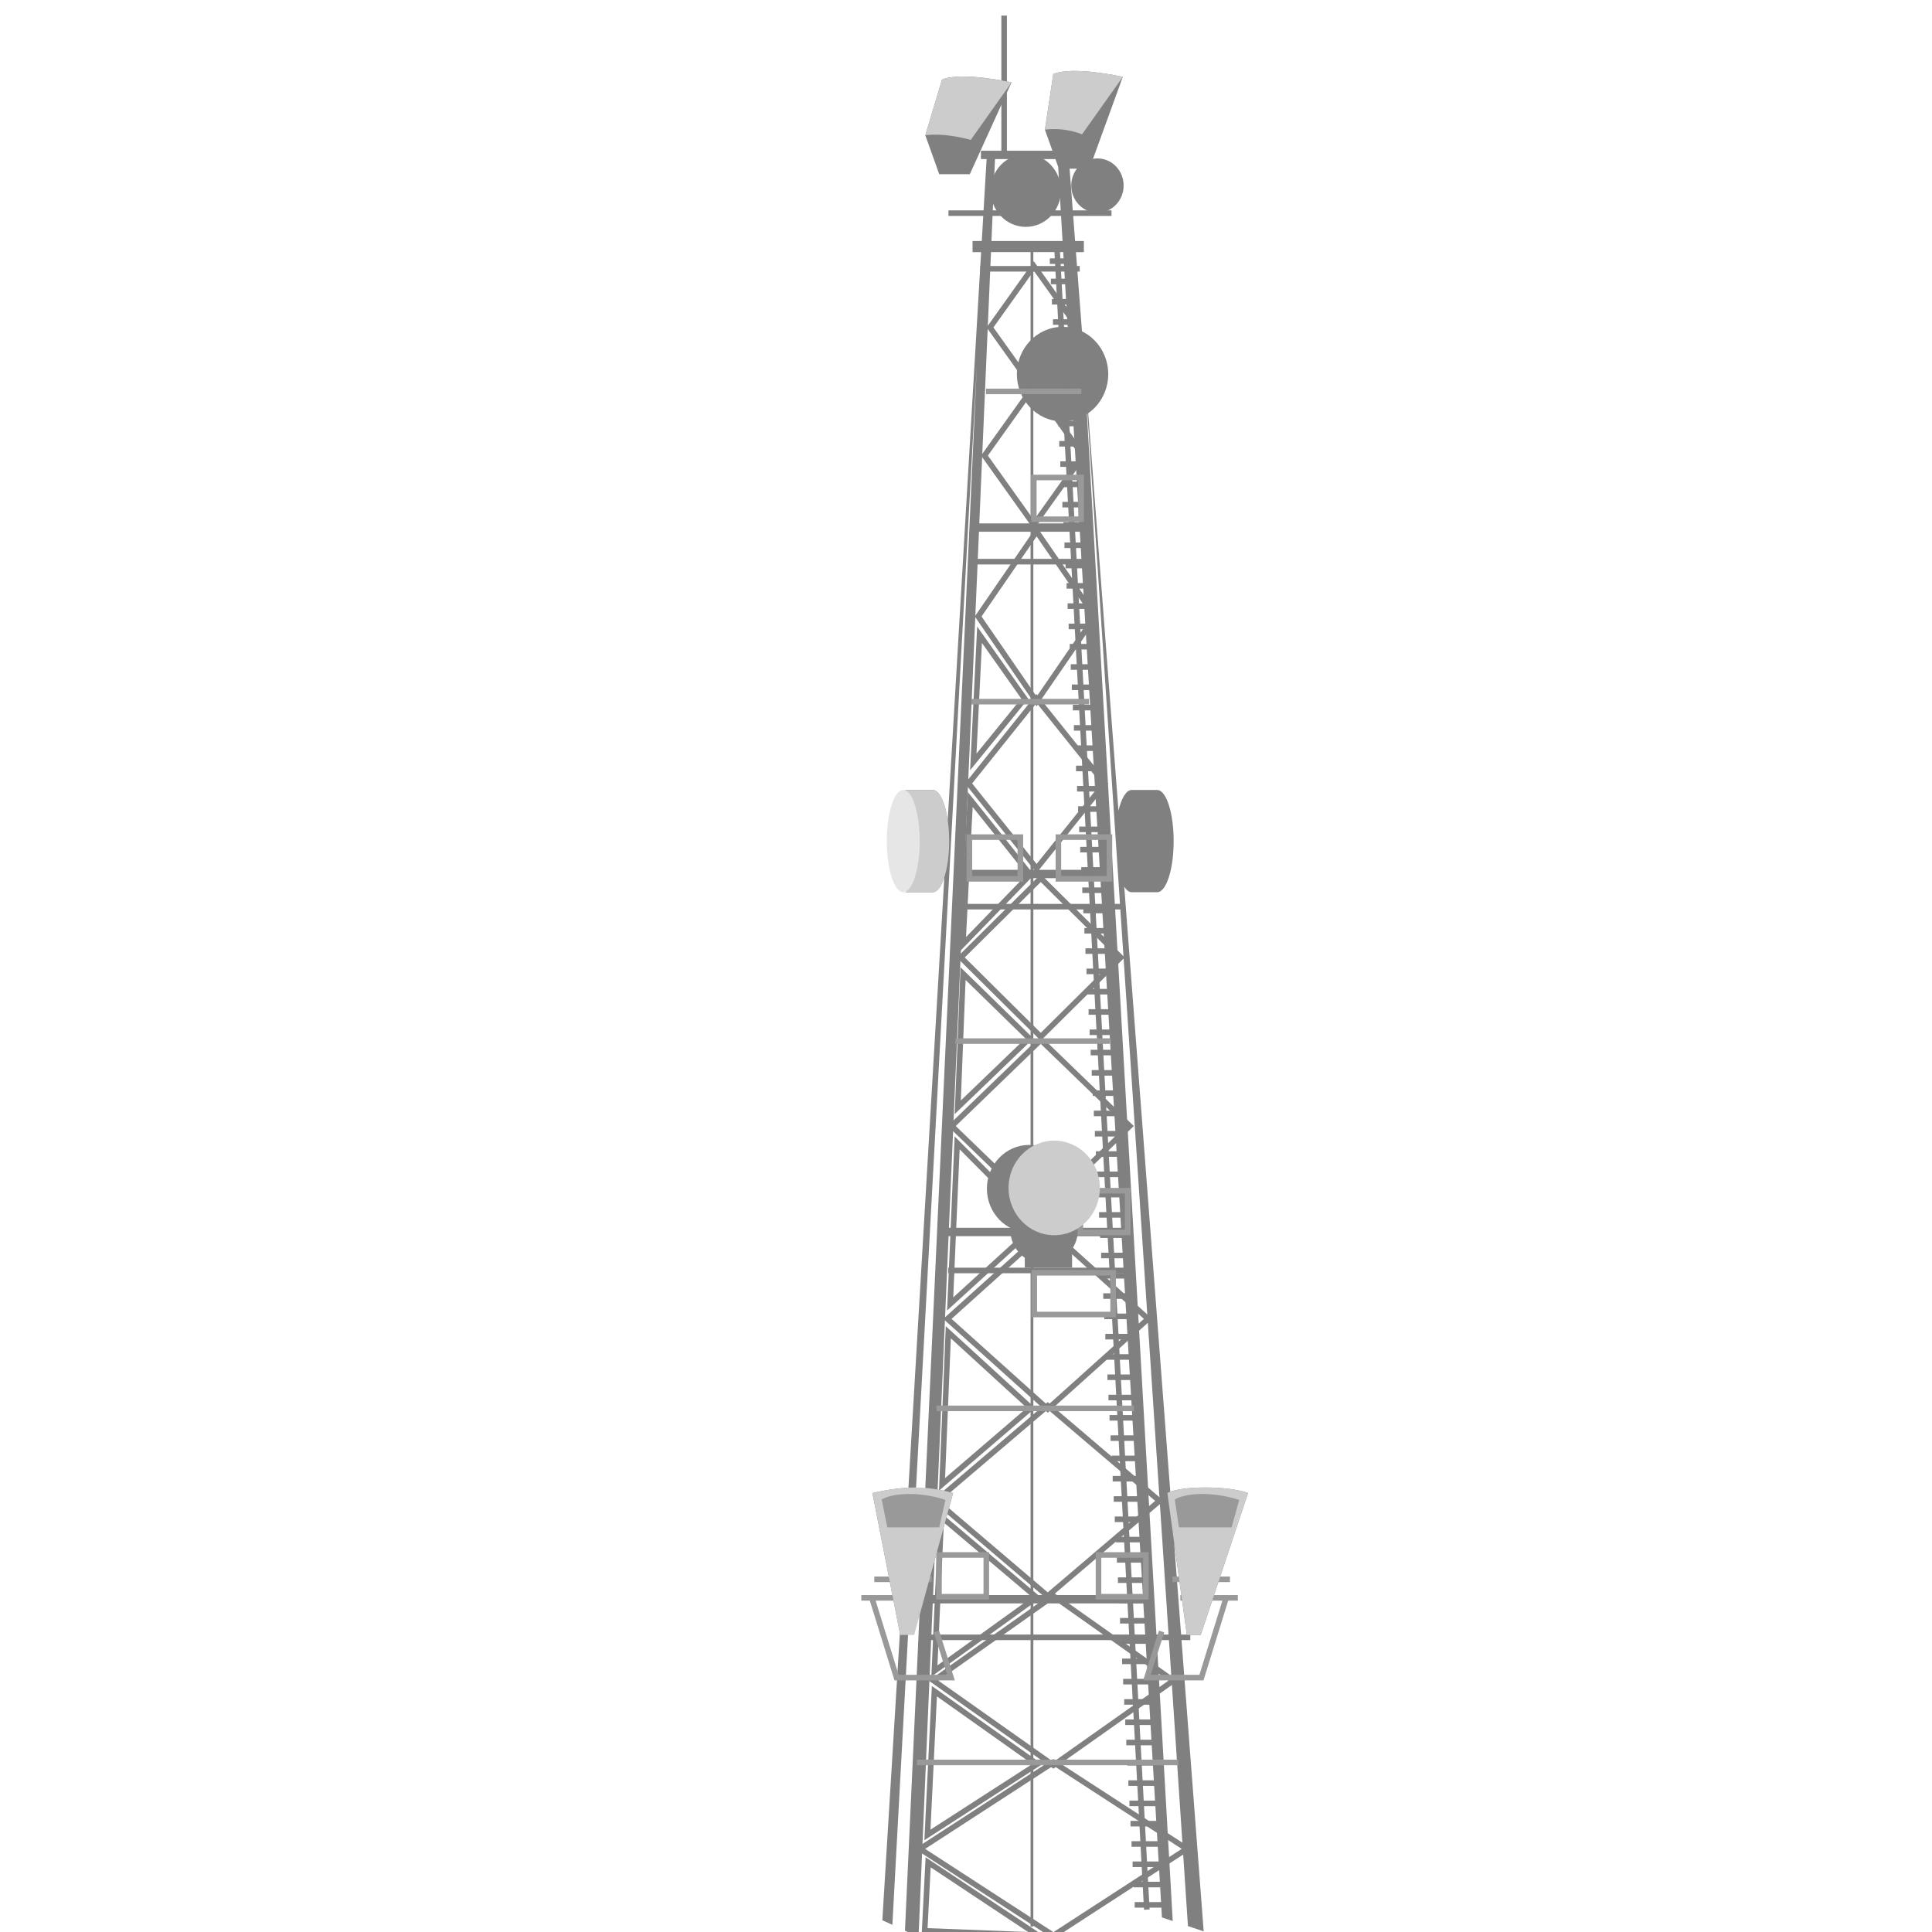 <svg version="1.1" id="Layer_1" xmlns="http://www.w3.org/2000/svg" xmlns:xlink="http://www.w3.org/1999/xlink" x="0px" y="0px" viewBox="0 0 100 100" xml:space="preserve"><desc>Copyright Opto 22</desc> 
<g>
<g id="shape">
	<ellipse fill="#808080" cx="53.096" cy="9.86" rx="1.818" ry="1.883"></ellipse>
	<ellipse fill="#808080" cx="54.998" cy="19.365" rx="2.364" ry="2.448"></ellipse>
	<path fill="#808080" d="M61.431,84.625h0.72l2.448-7.345c0,0-0.672-0.288-2.208-0.288c-1.051,0-1.584,0.135-1.817,0.22
		l-2.383-31.318c0.115,0.182,0.245,0.287,0.383,0.287h1.323c0.47,0,0.851-1.185,0.851-2.646c0-1.461-0.381-2.646-0.851-2.646h-1.323
		c-0.28,0-0.528,0.423-0.683,1.073l-2.2-28.912h0.41v-0.576h-0.454l-0.285-3.744h1.027l1.728-4.753c0,0-2.592-0.576-3.6-0.144
		l-0.432,2.88l0.686,1.922l0.226,3.839h-3.679l0.186-4.311h-0.433l-0.254,4.311h-0.477v0.576h0.443l-1.73,29.408
		c-0.133-0.924-0.43-1.569-0.776-1.569h-1.323c-0.47,0-0.851,1.185-0.851,2.646c0,1.461,0.381,2.646,0.851,2.646h1.323
		c0.236,0,0.449-0.299,0.603-0.782l-1.859,31.603c-0.948,0.049-1.865,0.278-1.865,0.278l1.422,7.254l-0.908,14.857l0.519,0.239
		l4.378-80.812l-3.726,81.113l0.702,0.324l0.734-17.263h10.902l0.964,16.255l0.558,0.186l-4.59-80.615l5.377,80.877l0.815,0.272
		l-1.532-20.132L61.431,84.625z M58.119,3.976c0,0-2.592-0.576-3.6-0.144l-0.432,2.88 M51.294,13.049h3.738l0.833,14.042h-5.177
		L51.294,13.049z M59.155,82.561H48.297l0.076-1.779l0.961-3.502c0,0-0.322-0.101-0.802-0.183l0.566-13.114h8.956L59.155,82.561z
		 M58.028,63.551h-8.912l0.781-18.098h7.058L58.028,63.551z M56.929,45.021h-7.013l0.755-17.497h5.221L56.929,45.021z"></path>
	<path fill="#808080" d="M52.358,4.264c0,0-2.592-0.576-3.6-0.144l-0.864,2.88l0.72,2.016h1.584L52.358,4.264z"></path>
	<ellipse fill="#808080" cx="56.803" cy="9.604" rx="1.356" ry="1.404"></ellipse>
</g>
<g id="dark">
	<rect x="53.042" y="63.887" fill="#808080" width="2.448" height="1.728"></rect>
	<path fill="#808080" d="M53.654,36.559l-3.199-4.652l3.199-4.652l3.199,4.652L53.654,36.559z M50.805,31.908l2.85,4.144l2.85-4.144
		l-2.85-4.143L50.805,31.908z"></path>
	<path fill="#808080" d="M53.654,45.179l-3.706-4.628l3.706-4.628l3.706,4.628L53.654,45.179z M50.317,40.551l3.337,4.167
		l3.337-4.167l-3.337-4.167L50.317,40.551z"></path>
	<path fill="#808080" d="M53.51,20.373l-2.444-3.426l2.444-3.426l2.444,3.426L53.51,20.373z M51.42,16.948l2.09,2.93l2.09-2.93
		l-2.09-2.93L51.42,16.948z"></path>
	<path fill="#808080" d="M53.51,27.411l-2.731-3.829l2.731-3.828l2.731,3.828L53.51,27.411z M51.133,23.582l2.378,3.333l2.378-3.333
		L53.51,20.25L51.133,23.582z"></path>
	<path fill="#808080" d="M53.87,53.865l-4.344-4.307l4.344-4.307l4.344,4.307L53.87,53.865z M49.935,49.557l3.935,3.902l3.935-3.902
		l-3.935-3.902L49.935,49.557z"></path>
	<path fill="#808080" d="M53.87,62.935l-4.816-4.652l4.816-4.652l4.816,4.652L53.87,62.935z M49.469,58.283l4.401,4.252l4.401-4.252
		l-4.401-4.252L49.469,58.283z"></path>
	<path fill="#808080" d="M54.23,73.123l-5.409-4.859l5.409-4.859l5.409,4.859L54.23,73.123z M49.252,68.264l4.978,4.472l4.978-4.472
		l-4.978-4.472L49.252,68.264z"></path>
	<path fill="#808080" d="M54.23,82.798l-6.004-5.113l6.004-5.113l6.004,5.113L54.23,82.798z M48.671,77.685l5.56,4.735l5.56-4.735
		l-5.56-4.734L48.671,77.685z"></path>
	<ellipse fill="#808080" cx="53.269" cy="61.526" rx="2.187" ry="2.265"></ellipse>
	<rect x="53.342" y="12.761" fill="#808080" width="0.144" height="86.957"></rect>
	<rect x="49.082" y="65.615" fill="#808080" width="9.181" height="0.288"></rect>
	<path fill="#808080" d="M54.525,91.547l-6.452-4.557l6.452-4.557l6.452,4.557L54.525,91.547z M48.572,86.99l5.953,4.205
		l5.953-4.205l-5.953-4.205L48.572,86.99z"></path>
	<path fill="#808080" d="M54.525,100.35l-7.169-4.653l7.169-4.653l7.169,4.653L54.525,100.35z M47.885,95.698l6.64,4.309l6.64-4.309
		l-6.64-4.31L47.885,95.698z"></path>
	<rect x="48.061" y="84.604" fill="#808080" width="13.55" height="0.288"></rect>
	<rect x="49.298" y="46.785" fill="#808080" width="8.749" height="0.288"></rect>
	<rect x="50.378" y="28.927" fill="#808080" width="6.229" height="0.288"></rect>
	<rect x="50.738" y="13.769" fill="#808080" width="5.149" height="0.288"></rect>
	<rect x="49.094" y="10.889" fill="#808080" width="8.437" height="0.288"></rect>
	<circle fill="#808080" cx="54.044" cy="63.67" r="1.747"></circle>
	<g>
		<rect x="58.731" y="98.451" fill="#808080" width="1.764" height="0.288"></rect>
		<rect x="58.676" y="97.4" fill="#808080" width="1.756" height="0.288"></rect>
		<rect x="58.622" y="96.35" fill="#808080" width="1.748" height="0.288"></rect>
		<rect x="58.568" y="95.3" fill="#808080" width="1.74" height="0.288"></rect>
		<rect x="58.514" y="94.249" fill="#808080" width="1.732" height="0.288"></rect>
		<rect x="58.46" y="93.199" fill="#808080" width="1.724" height="0.288"></rect>
		<rect x="58.405" y="92.149" fill="#808080" width="1.716" height="0.288"></rect>
		<rect x="58.351" y="91.098" fill="#808080" width="1.708" height="0.288"></rect>
		<rect x="58.297" y="90.048" fill="#808080" width="1.7" height="0.288"></rect>
		<rect x="58.243" y="88.998" fill="#808080" width="1.692" height="0.288"></rect>
		<rect x="58.188" y="87.947" fill="#808080" width="1.684" height="0.288"></rect>
		<rect x="58.134" y="86.897" fill="#808080" width="1.676" height="0.288"></rect>
		<rect x="58.08" y="85.847" fill="#808080" width="1.668" height="0.288"></rect>
		<rect x="58.026" y="84.796" fill="#808080" width="1.66" height="0.288"></rect>
		<rect x="57.972" y="83.746" fill="#808080" width="1.652" height="0.288"></rect>
		<rect x="57.917" y="82.696" fill="#808080" width="1.644" height="0.288"></rect>
		<rect x="57.863" y="81.645" fill="#808080" width="1.636" height="0.288"></rect>
		<rect x="57.809" y="80.595" fill="#808080" width="1.628" height="0.288"></rect>
		<rect x="57.755" y="79.545" fill="#808080" width="1.62" height="0.288"></rect>
		<rect x="57.7" y="78.494" fill="#808080" width="1.612" height="0.288"></rect>
		<rect x="57.646" y="77.444" fill="#808080" width="1.604" height="0.288"></rect>
		<rect x="57.592" y="76.394" fill="#808080" width="1.596" height="0.288"></rect>
		<rect x="57.538" y="75.343" fill="#808080" width="1.588" height="0.288"></rect>
		<rect x="57.483" y="74.293" fill="#808080" width="1.58" height="0.288"></rect>
		<rect x="57.429" y="73.243" fill="#808080" width="1.572" height="0.288"></rect>
		<rect x="57.375" y="72.192" fill="#808080" width="1.564" height="0.288"></rect>
		<rect x="57.321" y="71.142" fill="#808080" width="1.556" height="0.288"></rect>
		<rect x="57.267" y="70.092" fill="#808080" width="1.548" height="0.288"></rect>
		<rect x="57.212" y="69.041" fill="#808080" width="1.54" height="0.288"></rect>
		<rect x="57.158" y="67.991" fill="#808080" width="1.532" height="0.288"></rect>
		<rect x="57.104" y="66.941" fill="#808080" width="1.524" height="0.288"></rect>
		<rect x="57.05" y="65.89" fill="#808080" width="1.516" height="0.288"></rect>
		<rect x="56.995" y="64.84" fill="#808080" width="1.508" height="0.288"></rect>
		<rect x="56.941" y="63.789" fill="#808080" width="1.5" height="0.288"></rect>
		<rect x="56.887" y="62.739" fill="#808080" width="1.492" height="0.288"></rect>
		<rect x="56.833" y="61.689" fill="#808080" width="1.484" height="0.288"></rect>
		<rect x="56.778" y="60.638" fill="#808080" width="1.476" height="0.288"></rect>
		<rect x="56.724" y="59.588" fill="#808080" width="1.468" height="0.288"></rect>
		<rect x="56.67" y="58.538" fill="#808080" width="1.46" height="0.288"></rect>
		<rect x="56.616" y="57.487" fill="#808080" width="1.452" height="0.288"></rect>
		<rect x="56.562" y="56.437" fill="#808080" width="1.444" height="0.288"></rect>
		<rect x="56.507" y="55.387" fill="#808080" width="1.436" height="0.288"></rect>
		<rect x="56.453" y="54.336" fill="#808080" width="1.428" height="0.288"></rect>
		<rect x="56.399" y="53.286" fill="#808080" width="1.42" height="0.288"></rect>
		<rect x="56.345" y="52.236" fill="#808080" width="1.412" height="0.288"></rect>
		<rect x="56.29" y="51.185" fill="#808080" width="1.404" height="0.288"></rect>
		<rect x="56.236" y="50.135" fill="#808080" width="1.396" height="0.288"></rect>
		<rect x="56.182" y="49.085" fill="#808080" width="1.388" height="0.288"></rect>
		<rect x="56.128" y="48.034" fill="#808080" width="1.38" height="0.288"></rect>
		<rect x="56.074" y="46.984" fill="#808080" width="1.372" height="0.288"></rect>
		<rect x="56.019" y="45.934" fill="#808080" width="1.364" height="0.288"></rect>
		<rect x="55.965" y="44.883" fill="#808080" width="1.356" height="0.288"></rect>
		<rect x="55.911" y="43.833" fill="#808080" width="1.348" height="0.288"></rect>
		<rect x="55.857" y="42.783" fill="#808080" width="1.34" height="0.288"></rect>
		<rect x="55.802" y="41.732" fill="#808080" width="1.332" height="0.288"></rect>
		<rect x="55.748" y="40.682" fill="#808080" width="1.324" height="0.288"></rect>
		<rect x="55.694" y="39.632" fill="#808080" width="1.316" height="0.288"></rect>
		<rect x="55.64" y="38.581" fill="#808080" width="1.308" height="0.288"></rect>
		<rect x="55.585" y="37.531" fill="#808080" width="1.3" height="0.288"></rect>
		<rect x="55.531" y="36.481" fill="#808080" width="1.292" height="0.288"></rect>
		<rect x="55.477" y="35.43" fill="#808080" width="1.284" height="0.288"></rect>
		<rect x="55.423" y="34.38" fill="#808080" width="1.276" height="0.288"></rect>
		<rect x="55.369" y="33.33" fill="#808080" width="1.268" height="0.288"></rect>
		<rect x="55.314" y="32.279" fill="#808080" width="1.26" height="0.288"></rect>
		<rect x="55.26" y="31.229" fill="#808080" width="1.252" height="0.288"></rect>
		<rect x="55.206" y="30.179" fill="#808080" width="1.244" height="0.288"></rect>
		<rect x="55.152" y="29.128" fill="#808080" width="1.236" height="0.288"></rect>
		<rect x="55.097" y="28.078" fill="#808080" width="1.228" height="0.288"></rect>
		<rect x="55.043" y="27.028" fill="#808080" width="1.22" height="0.288"></rect>
		<rect x="54.989" y="25.977" fill="#808080" width="1.212" height="0.288"></rect>
		<rect x="54.935" y="24.927" fill="#808080" width="1.204" height="0.288"></rect>
		<rect x="54.881" y="23.877" fill="#808080" width="1.196" height="0.288"></rect>
		<rect x="54.826" y="22.826" fill="#808080" width="1.188" height="0.288"></rect>
		<rect x="54.772" y="21.776" fill="#808080" width="1.18" height="0.288"></rect>
		<rect x="54.718" y="20.726" fill="#808080" width="1.172" height="0.288"></rect>
		<rect x="54.664" y="19.675" fill="#808080" width="1.164" height="0.288"></rect>
		<rect x="54.609" y="18.625" fill="#808080" width="1.156" height="0.288"></rect>
		<rect x="54.555" y="17.575" fill="#808080" width="1.148" height="0.288"></rect>
		<rect x="54.501" y="16.524" fill="#808080" width="1.14" height="0.288"></rect>
		<rect x="54.447" y="15.474" fill="#808080" width="1.132" height="0.288"></rect>
		<rect x="54.392" y="14.424" fill="#808080" width="1.124" height="0.288"></rect>
		<rect x="54.338" y="13.373" fill="#808080" width="1.116" height="0.288"></rect>
	</g>
	
		<rect x="13.814" y="55.48" transform="matrix(0.054 0.999 -0.999 0.054 109.514 -4.302)" fill="#808080" width="86.426" height="0.288"></rect>
	<path fill="#808080" d="M50.212,39.87l0.366-7.44l2.642,3.74L50.212,39.87z M50.825,33.278l-0.282,5.728l2.316-2.848L50.825,33.278
		z"></path>
	<path fill="#808080" d="M49.674,49.252l0.42-8.257l3.427,4.291L49.674,49.252z M50.344,41.768l-0.343,6.734l3.137-3.235
		L50.344,41.768z"></path>
	<path fill="#808080" d="M49.416,57.665l0.3-7.6l3.773,3.685L49.416,57.665z M49.978,50.723l-0.246,6.238l3.343-3.214L49.978,50.723
		z"></path>
	<path fill="#808080" d="M49.021,67.833l0.39-9.015l4.512,4.545L49.021,67.833z M49.67,59.488l-0.331,7.665l4.168-3.8L49.67,59.488z
		"></path>
	<path fill="#808080" d="M48.602,77.155l0.351-8.512l4.63,4.236L48.602,77.155z M49.215,69.273l-0.298,7.232l4.232-3.633
		L49.215,69.273z"></path>
	<path fill="#808080" d="M48.206,86.782l0.387-8.57l5.295,4.478L48.206,86.782z M48.855,78.81l-0.334,7.39l4.9-3.529L48.855,78.81z"></path>
	<path fill="#808080" d="M47.846,95.249l0.387-7.982l5.714,4.048L47.846,95.249z M48.495,87.805l-0.334,6.898l5.272-3.399
		L48.495,87.805z"></path>
	<path fill="#808080" d="M54.233,100.33l-6.525-0.253l0.201-3.944L54.233,100.33z M48.011,99.8l5.208,0.202l-5.048-3.35L48.011,99.8
		z"></path>
	<rect x="50.773" y="7.802" fill="#808080" width="4.29" height="0.432"></rect>
	<rect x="51.83" y="0.808" fill="#808080" width="0.288" height="7.105"></rect>
	<path fill="#999999" d="M57.567,45.633h-2.928v-2.448h2.928V45.633z M54.926,45.345h2.352v-1.872h-2.352V45.345z"></path>
	<path fill="#999999" d="M52.958,45.633H50.03v-2.448h2.928V45.633z M50.318,45.345h2.352v-1.872h-2.352V45.345z"></path>
	<path fill="#999999" d="M57.759,68.183H53.39v-2.448h4.368V68.183z M53.678,67.895h3.792v-1.872h-3.792V67.895z"></path>
	<path fill="#999999" d="M59.451,82.789h-2.736v-2.448h2.736V82.789z M57.003,82.501h2.16v-1.872h-2.16V82.501z"></path>
	<path fill="#999999" d="M51.194,82.789h-2.736v-2.448h2.736V82.789z M48.746,82.501h2.16v-1.872h-2.16V82.501z"></path>
	<path fill="#999999" d="M56.102,27.019h-2.736v-2.448h2.736V27.019z M53.654,26.731h2.16v-1.872h-2.16V26.731z"></path>
	<path fill="#999999" d="M58.514,63.935h-2.736v-2.448h2.736V63.935z M56.066,63.647h2.16v-1.872h-2.16V63.647z"></path>
	<rect x="44.581" y="82.561" fill="#999999" width="2.976" height="0.288"></rect>
	<rect x="61.095" y="82.561" fill="#999999" width="2.976" height="0.288"></rect>
	<polygon fill="#999999" points="49.422,86.977 46.299,86.977 45.02,82.843 45.295,82.758 46.512,86.689 49.029,86.689 
		48.332,84.489 48.607,84.402 	"></polygon>
	<polygon fill="#999999" points="62.293,86.977 59.17,86.977 59.986,84.402 60.26,84.489 59.563,86.689 62.081,86.689 
		63.298,82.758 63.573,82.843 	"></polygon>
	<rect x="51.037" y="20.115" fill="#999999" width="4.932" height="0.288"></rect>
	<rect x="50.281" y="36.173" fill="#999999" width="6.084" height="0.288"></rect>
	<rect x="49.453" y="53.743" fill="#999999" width="7.993" height="0.288"></rect>
	<rect x="48.47" y="72.753" fill="#999999" width="10.225" height="0.288"></rect>
	<rect x="47.461" y="91.079" fill="#999999" width="13.537" height="0.288"></rect>
	<rect x="60.687" y="81.601" fill="#999999" width="2.976" height="0.288"></rect>
	<rect x="45.253" y="81.601" fill="#999999" width="2.976" height="0.288"></rect>
</g>
<g id="light">
	<path fill="#CCCCCC" d="M46.955,40.888c-0.47,0-0.851,1.185-0.851,2.646c0,1.461,0.381,2.646,0.851,2.646h1.323
		c0.47,0,0.851-1.185,0.851-2.646c0-1.461-0.381-2.646-0.851-2.646H46.955z"></path>
	<path fill="#CCCCCC" d="M62.151,84.625h-0.72l-1.008-7.345c0,0,0.432-0.288,1.968-0.288c1.536,0,2.208,0.288,2.208,0.288
		L62.151,84.625z"></path>
	<path fill="#CCCCCC" d="M47.317,84.625h-0.72l-1.44-7.345c0,0,1.152-0.288,2.208-0.288s1.968,0.288,1.968,0.288L47.317,84.625z"></path>
</g>
<g id="shadow">
	<path fill="#999999" d="M45.637,77.616l0.288,1.44h2.688l0.324-1.416c0,0-0.804-0.312-1.86-0.312S45.637,77.616,45.637,77.616z"></path>
	<path fill="#999999" d="M60.807,77.616l0.216,1.44h2.724l0.396-1.416c0,0-0.84-0.312-1.896-0.312
		C61.191,77.328,60.807,77.616,60.807,77.616z"></path>
</g>
<g id="hlight">
	<path fill="#CCCCCC" d="M54.086,6.713l0.432-2.88c1.008-0.432,3.6,0.144,3.6,0.144l-2.112,2.976
		C56.006,6.953,55.142,6.569,54.086,6.713z"></path>
	<path fill="#CCCCCC" d="M47.894,7.001l0.864-2.88c1.008-0.432,3.6,0.144,3.6,0.144l-2.112,2.976
		C50.246,7.241,48.95,6.857,47.894,7.001z"></path>
	<ellipse fill="#E6E6E6" cx="46.752" cy="43.534" rx="0.851" ry="2.646"></ellipse>
	<ellipse fill="#CCCCCC" cx="54.566" cy="61.487" rx="2.364" ry="2.448"></ellipse>
</g>
</g>
</svg>